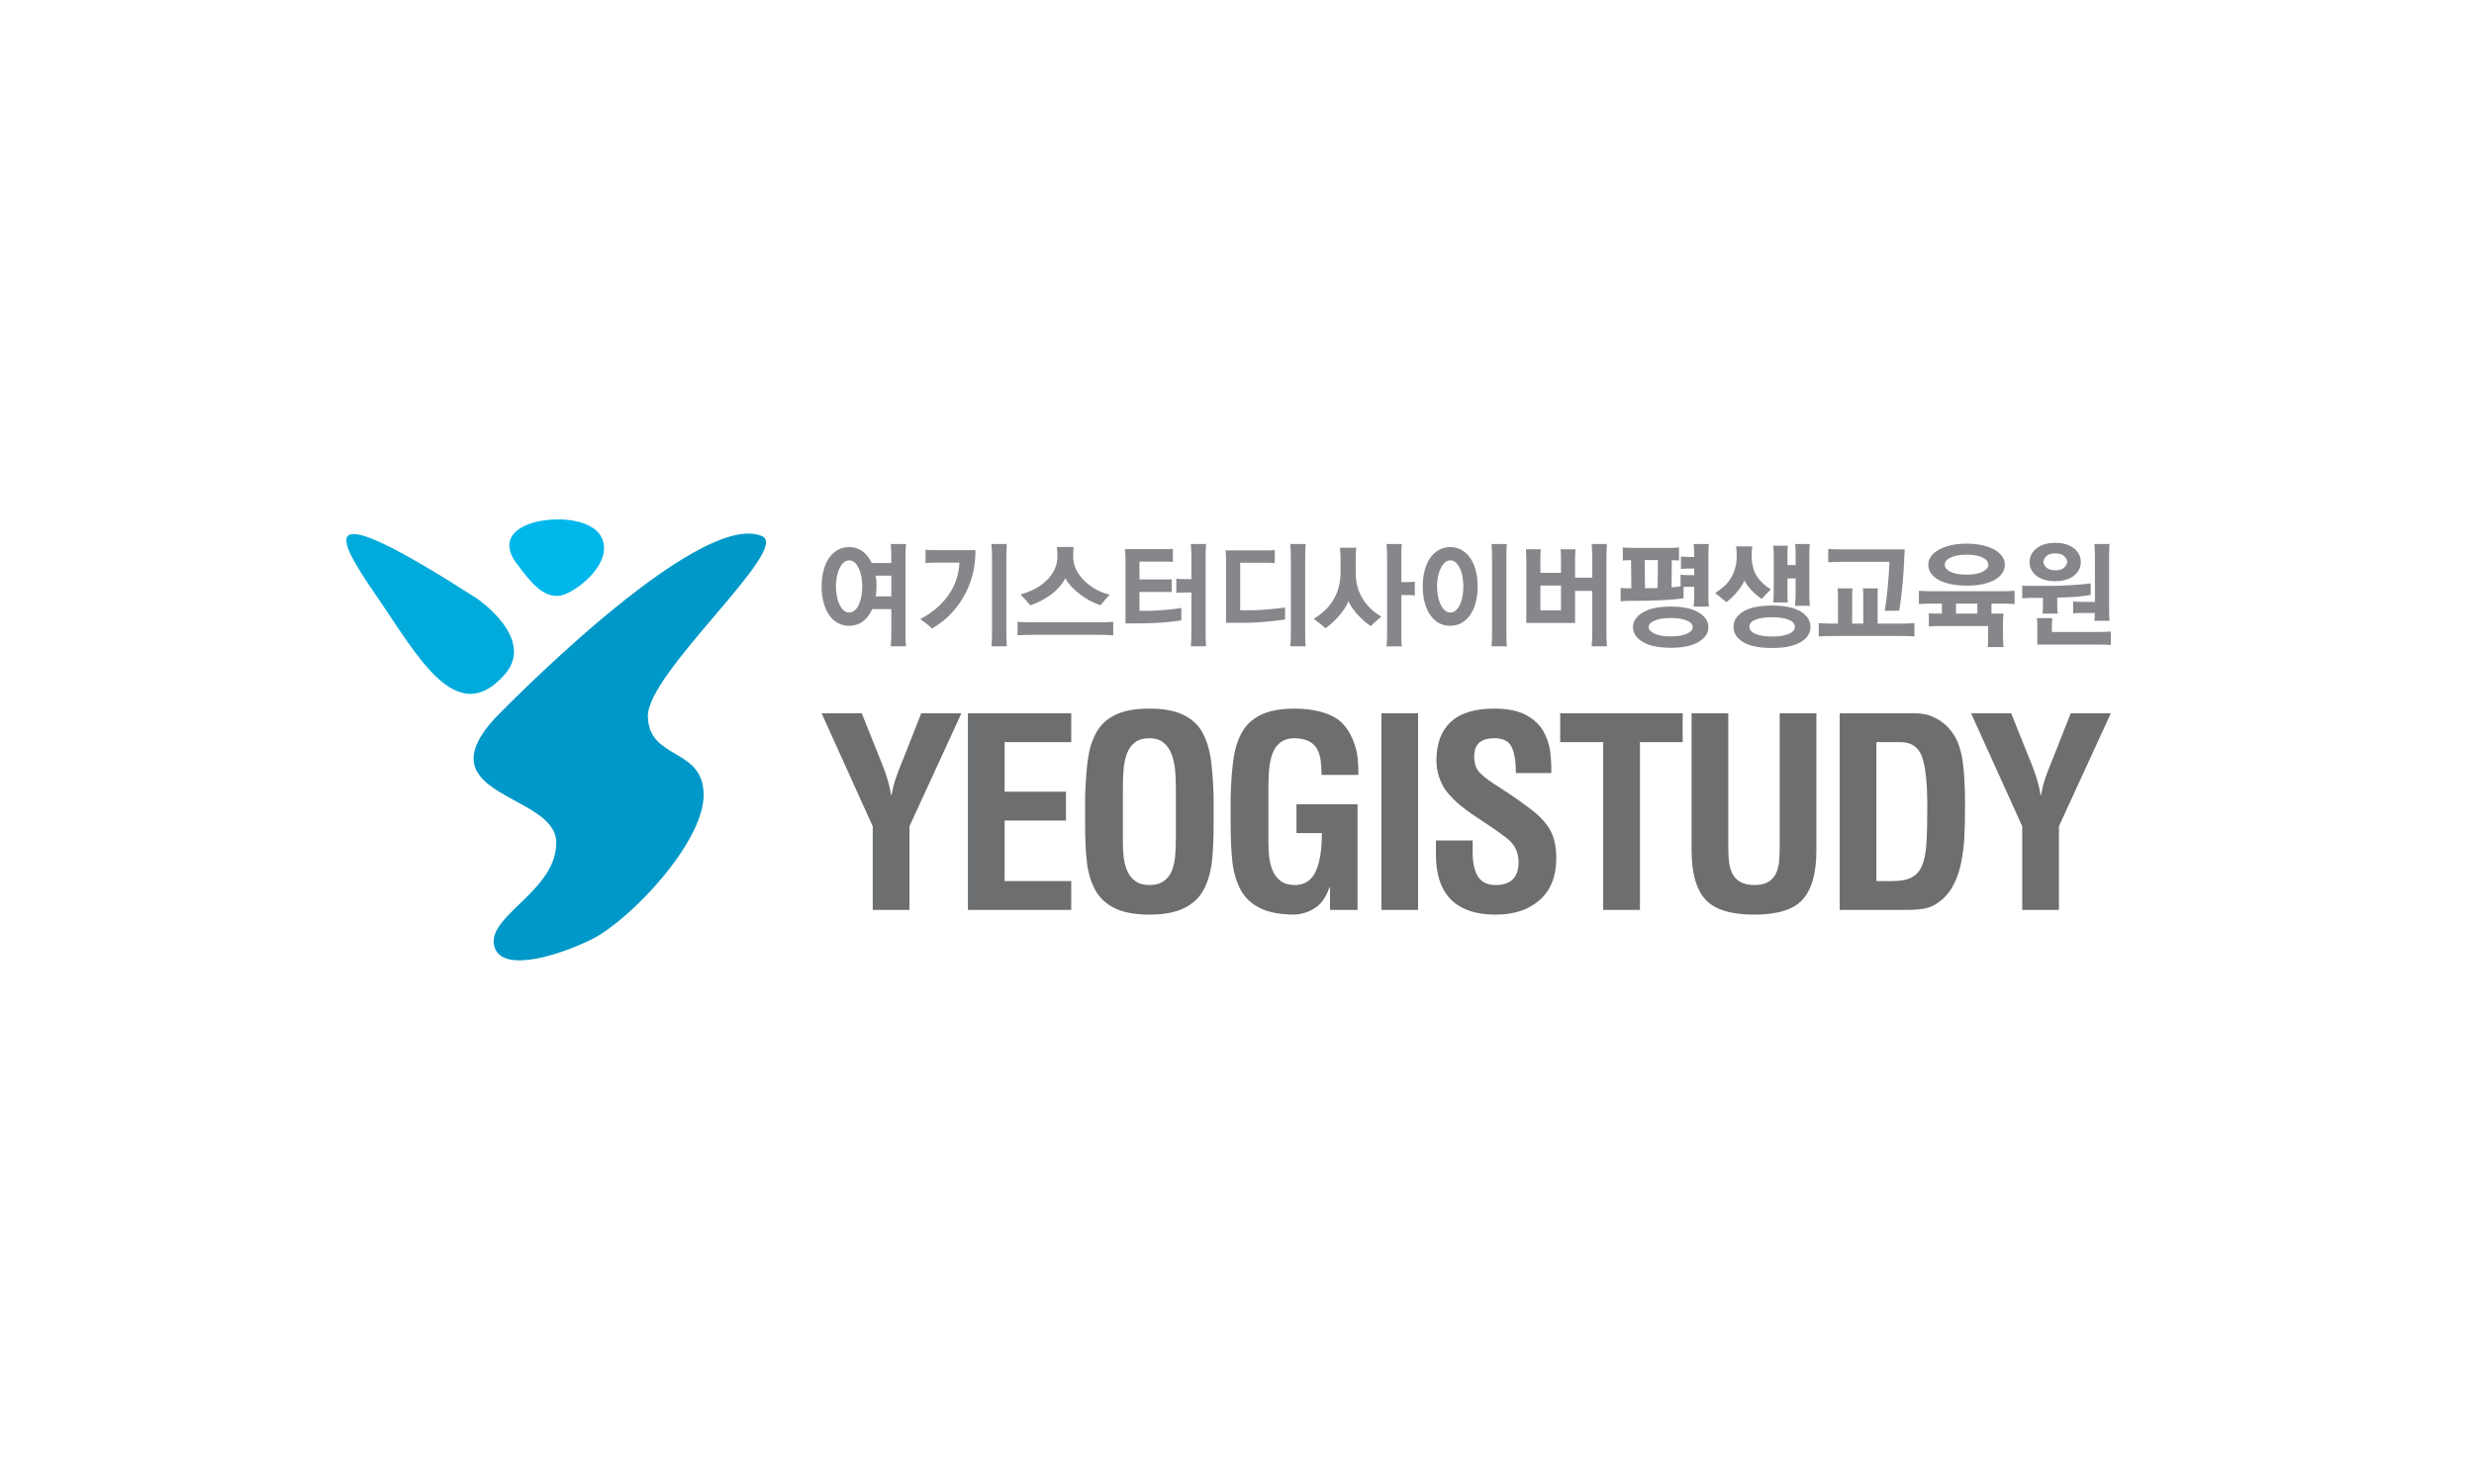 <?xml version="1.0" encoding="UTF-8"?>
<svg width="100px" height="60px" viewBox="0 0 100 60" version="1.1" xmlns="http://www.w3.org/2000/svg" xmlns:xlink="http://www.w3.org/1999/xlink">
    <!-- Generator: Sketch 55.2 (78181) - https://sketchapp.com -->
    <title>logo/yeogistudy</title>
    <desc>Created with Sketch.</desc>
    <g id="logo/yeogistudy" stroke="none" stroke-width="1" fill="none" fill-rule="evenodd">
        <g transform="translate(14, 21)">
            <path d="M5.96,8.086 C5.96,8.086 14.173,-0.45 16.804,0.676 C17.992,1.186 12.134,6.207 12.187,7.979 C12.241,9.748 14.441,9.213 14.441,11.145 C14.441,13.079 11.434,16.246 9.878,16.998 C8.321,17.749 6.12,18.339 5.96,17.159 C5.798,15.977 8.536,14.959 8.482,13.025 C8.428,11.092 3.169,11.2 5.96,8.086" id="Fill-1" fill="#0098C8"></path>
            <path d="M5.274,3.196 C5.274,3.196 7.664,4.809 6.413,6.255 C4.439,8.535 2.845,5.455 1.18,3.04 C-0.484,0.624 -1.329,-1.044 5.274,3.196" id="Fill-3" fill="#00AADA"></path>
            <path d="M8.544,3.093 C9.064,3.093 10.447,2.088 10.415,1.138 C10.375,-0.047 8.576,0 8.576,0 C7.138,0 6.072,0.661 6.85,1.738 C7.678,2.886 8.068,3.093 8.544,3.093" id="Fill-6" fill="#00B7EB"></path>
            <path d="M21.669,9.928 C21.845,10.366 21.963,10.772 22.019,11.147 L22.04,11.147 C22.082,10.9 22.135,10.682 22.199,10.495 C22.262,10.309 22.35,10.073 22.465,9.79 C22.492,9.726 22.513,9.678 22.527,9.642 L23.236,7.84 L24.86,7.84 L22.761,12.408 L22.761,15.789 L21.276,15.789 L21.276,12.408 L19.21,7.84 L20.832,7.84 L21.669,9.928 Z" id="Fill-8" fill="#6C6E70"></path>
            <polygon id="Fill-10" fill="#6C6E70" points="25.124 15.789 25.124 7.841 29.3 7.841 29.3 9.006 26.607 9.006 26.607 11.009 29.087 11.009 29.087 12.175 26.607 12.175 26.607 14.623 29.3 14.623 29.3 15.789"></polygon>
            <path d="M31.388,13.054 C31.388,13.274 31.397,13.475 31.419,13.658 C31.44,13.843 31.486,14.021 31.556,14.194 C31.628,14.367 31.736,14.508 31.881,14.618 C32.025,14.728 32.217,14.783 32.458,14.783 C32.705,14.783 32.906,14.726 33.057,14.612 C33.208,14.5 33.316,14.353 33.38,14.172 C33.443,13.992 33.484,13.807 33.501,13.616 C33.519,13.425 33.529,13.196 33.529,12.927 L33.529,10.892 C33.529,10.617 33.519,10.373 33.501,10.161 C33.484,9.949 33.442,9.742 33.374,9.541 C33.308,9.34 33.2,9.174 33.051,9.043 C32.903,8.913 32.705,8.847 32.458,8.847 C32.217,8.847 32.025,8.903 31.881,9.011 C31.736,9.121 31.628,9.269 31.556,9.456 C31.486,9.644 31.44,9.849 31.419,10.072 C31.397,10.293 31.388,10.554 31.388,10.85 L31.388,13.054 Z M29.861,11.178 C29.884,10.564 29.92,10.06 29.978,9.669 C30.034,9.276 30.145,8.927 30.311,8.619 C30.478,8.312 30.734,8.073 31.08,7.904 C31.427,7.734 31.885,7.65 32.458,7.65 C33.03,7.65 33.49,7.734 33.835,7.904 C34.182,8.073 34.438,8.312 34.605,8.619 C34.77,8.927 34.881,9.276 34.938,9.669 C34.995,10.06 35.034,10.564 35.055,11.178 L35.055,12.312 C35.055,12.941 35.03,13.463 34.981,13.876 C34.93,14.289 34.821,14.655 34.651,14.973 C34.483,15.29 34.221,15.538 33.867,15.715 C33.514,15.891 33.045,15.979 32.458,15.979 C31.871,15.979 31.401,15.891 31.048,15.715 C30.695,15.538 30.434,15.29 30.264,14.973 C30.095,14.655 29.985,14.289 29.935,13.876 C29.885,13.463 29.861,12.941 29.861,12.312 L29.861,11.178 Z" id="Fill-12" fill="#6C6E70"></path>
            <path d="M35.743,11.178 C35.763,10.564 35.803,10.06 35.86,9.669 C35.917,9.276 36.027,8.927 36.194,8.619 C36.36,8.312 36.616,8.073 36.961,7.904 C37.308,7.734 37.768,7.65 38.34,7.65 C39.032,7.657 39.581,7.782 39.983,8.026 C40.385,8.269 40.668,8.716 40.831,9.366 C40.872,9.535 40.897,9.795 40.905,10.14 L40.905,10.33 L39.421,10.33 C39.414,10.084 39.4,9.88 39.378,9.721 C39.357,9.563 39.312,9.418 39.24,9.287 C39.17,9.157 39.062,9.052 38.917,8.975 C38.773,8.897 38.581,8.854 38.34,8.847 C38.1,8.847 37.908,8.903 37.763,9.011 C37.618,9.121 37.51,9.269 37.439,9.457 C37.369,9.644 37.323,9.849 37.302,10.072 C37.28,10.294 37.269,10.554 37.269,10.85 L37.269,13.054 C37.269,13.274 37.28,13.475 37.302,13.658 C37.323,13.843 37.369,14.021 37.439,14.194 C37.51,14.367 37.618,14.508 37.763,14.618 C37.908,14.728 38.1,14.783 38.34,14.783 C38.729,14.783 39.008,14.602 39.176,14.242 C39.347,13.881 39.431,13.362 39.431,12.683 L38.404,12.683 L38.404,11.518 L40.872,11.518 L40.872,15.789 L39.76,15.789 L39.76,14.877 L39.739,14.877 C39.605,15.259 39.416,15.532 39.172,15.699 C38.927,15.865 38.65,15.958 38.34,15.979 C37.753,15.979 37.284,15.891 36.931,15.715 C36.577,15.538 36.315,15.29 36.146,14.973 C35.977,14.655 35.867,14.289 35.818,13.876 C35.768,13.463 35.743,12.941 35.743,12.312 L35.743,11.178 Z" id="Fill-14" fill="#6C6E70"></path>
            <polygon id="Fill-16" fill="#6C6E70" points="41.837 15.789 43.319 15.789 43.319 7.84 41.837 7.84"></polygon>
            <path d="M47.273,10.257 C47.273,9.798 47.216,9.448 47.104,9.207 C46.992,8.968 46.758,8.847 46.404,8.847 C46.142,8.847 45.942,8.906 45.8,9.022 C45.66,9.139 45.588,9.327 45.588,9.589 C45.588,9.857 45.654,10.064 45.784,10.209 C45.915,10.354 46.125,10.521 46.414,10.712 L46.436,10.722 C46.614,10.836 46.776,10.943 46.923,11.041 C47.072,11.14 47.225,11.244 47.381,11.354 C47.535,11.463 47.691,11.579 47.851,11.698 C48.011,11.817 48.139,11.928 48.239,12.026 C48.486,12.267 48.659,12.516 48.758,12.774 C48.856,13.032 48.906,13.337 48.906,13.691 C48.906,14.425 48.684,14.991 48.239,15.386 C47.793,15.782 47.2,15.98 46.458,15.98 C46.026,15.98 45.656,15.922 45.345,15.805 C45.033,15.688 44.782,15.524 44.592,15.312 C44.402,15.1 44.263,14.847 44.173,14.555 C44.086,14.261 44.041,13.93 44.041,13.563 L44.041,12.98 L45.525,12.98 L45.525,13.446 C45.525,13.885 45.597,14.217 45.742,14.443 C45.888,14.669 46.125,14.783 46.458,14.783 C47.072,14.783 47.381,14.471 47.381,13.849 C47.381,13.624 47.329,13.426 47.231,13.256 C47.132,13.086 46.983,12.935 46.787,12.8 C46.616,12.666 46.348,12.479 45.981,12.238 C45.598,11.992 45.294,11.776 45.064,11.592 C44.834,11.408 44.628,11.2 44.445,10.967 C44.189,10.592 44.062,10.186 44.062,9.747 C44.062,9.063 44.257,8.542 44.645,8.185 C45.033,7.828 45.616,7.65 46.395,7.65 C46.931,7.65 47.359,7.736 47.681,7.909 C48.002,8.082 48.236,8.3 48.382,8.561 C48.526,8.822 48.615,9.081 48.651,9.335 C48.687,9.589 48.706,9.868 48.706,10.172 L48.706,10.257 L47.273,10.257 Z" id="Fill-18" fill="#6C6E70"></path>
            <polygon id="Fill-19" fill="#6C6E70" points="49.064 7.84 54.014 7.84 54.014 9.006 52.287 9.006 52.287 15.789 50.802 15.789 50.802 9.006 49.064 9.006"></polygon>
            <path d="M57.936,7.84 L59.419,7.84 L59.419,13.383 C59.419,14.294 59.235,14.955 58.868,15.365 C58.5,15.775 57.847,15.98 56.907,15.98 C55.962,15.98 55.303,15.775 54.931,15.365 C54.56,14.955 54.374,14.294 54.374,13.383 L54.374,7.84 L55.858,7.84 L55.858,13.256 C55.858,13.489 55.869,13.691 55.89,13.86 C55.912,14.029 55.955,14.183 56.023,14.321 C56.089,14.459 56.196,14.57 56.34,14.655 C56.486,14.739 56.677,14.783 56.918,14.783 C57.152,14.783 57.336,14.739 57.475,14.655 C57.613,14.57 57.715,14.459 57.782,14.321 C57.848,14.183 57.892,14.029 57.91,13.86 C57.926,13.691 57.936,13.489 57.936,13.256 L57.936,7.84 Z" id="Fill-20" fill="#6C6E70"></path>
            <path d="M62.493,14.623 C62.824,14.623 63.085,14.574 63.272,14.474 C63.458,14.375 63.599,14.217 63.691,13.998 C63.781,13.778 63.84,13.491 63.865,13.134 C63.89,12.777 63.902,12.274 63.902,11.624 C63.902,10.648 63.829,9.969 63.684,9.584 C63.539,9.199 63.252,9.006 62.821,9.006 L61.846,9.006 L61.846,14.623 L62.493,14.623 Z M60.362,15.789 L60.362,7.84 L63.458,7.84 C63.564,7.84 63.679,7.853 63.806,7.878 C63.934,7.902 64.061,7.946 64.189,8.01 C64.52,8.165 64.788,8.409 64.994,8.741 C65.156,9.002 65.269,9.35 65.333,9.785 C65.396,10.22 65.428,10.787 65.428,11.486 C65.428,12.016 65.42,12.461 65.403,12.821 C65.384,13.183 65.338,13.543 65.265,13.908 C65.189,14.271 65.068,14.598 64.899,14.888 C64.729,15.177 64.499,15.407 64.211,15.577 C64.061,15.662 63.899,15.718 63.722,15.746 C63.546,15.775 63.341,15.789 63.107,15.789 L60.362,15.789 Z" id="Fill-21" fill="#6C6E70"></path>
            <path d="M68.131,9.928 C68.307,10.366 68.423,10.772 68.481,11.147 L68.501,11.147 C68.544,10.9 68.597,10.682 68.66,10.495 C68.724,10.309 68.812,10.073 68.925,9.79 C68.953,9.726 68.974,9.678 68.989,9.642 L69.699,7.84 L71.32,7.84 L69.223,12.408 L69.223,15.789 L67.739,15.789 L67.739,12.408 L65.672,7.84 L67.293,7.84 L68.131,9.928 Z" id="Fill-22" fill="#6C6E70"></path>
            <path d="M22.027,2.276 L21.389,2.276 C21.404,2.343 21.415,2.414 21.422,2.486 C21.428,2.558 21.431,2.633 21.431,2.711 C21.431,2.781 21.428,2.85 21.422,2.917 C21.415,2.983 21.408,3.048 21.398,3.113 L22.027,3.113 L22.027,2.276 Z M19.788,2.706 C19.788,2.841 19.801,2.973 19.825,3.101 C19.85,3.229 19.885,3.342 19.932,3.441 C19.978,3.54 20.034,3.619 20.101,3.677 C20.167,3.736 20.242,3.765 20.325,3.765 C20.408,3.765 20.483,3.736 20.549,3.677 C20.616,3.619 20.67,3.542 20.714,3.446 C20.76,3.347 20.795,3.234 20.818,3.106 C20.84,2.977 20.852,2.845 20.852,2.706 C20.852,2.573 20.84,2.444 20.818,2.319 C20.795,2.194 20.76,2.083 20.714,1.984 C20.67,1.885 20.616,1.806 20.549,1.746 C20.483,1.686 20.408,1.655 20.325,1.655 C20.242,1.655 20.167,1.686 20.101,1.746 C20.034,1.806 19.978,1.885 19.932,1.984 C19.885,2.083 19.85,2.195 19.825,2.321 C19.801,2.449 19.788,2.576 19.788,2.706 L19.788,2.706 Z M22.027,3.626 L21.255,3.626 C21.163,3.839 21.037,4.005 20.878,4.124 C20.719,4.243 20.533,4.302 20.32,4.302 C20.151,4.302 19.998,4.264 19.862,4.189 C19.726,4.113 19.61,4.004 19.511,3.862 C19.415,3.724 19.341,3.556 19.289,3.36 C19.236,3.165 19.21,2.948 19.21,2.711 C19.21,2.473 19.236,2.257 19.289,2.06 C19.341,1.864 19.415,1.697 19.511,1.558 C19.61,1.42 19.726,1.312 19.862,1.235 C19.998,1.157 20.151,1.119 20.32,1.119 C20.527,1.119 20.708,1.176 20.864,1.29 C21.019,1.404 21.144,1.562 21.236,1.762 L22.027,1.762 L22.027,1.614 C22.027,1.512 22.026,1.41 22.023,1.306 C22.02,1.203 22.013,1.099 22.004,0.994 L22.62,0.994 C22.611,1.099 22.605,1.203 22.603,1.306 C22.602,1.41 22.601,1.512 22.601,1.614 L22.601,4.51 C22.601,4.615 22.602,4.719 22.603,4.822 C22.605,4.925 22.611,5.028 22.62,5.13 L22.004,5.13 C22.013,5.028 22.02,4.925 22.023,4.822 C22.026,4.719 22.027,4.615 22.027,4.51 L22.027,3.626 Z" id="Fill-23" fill="#85878A"></path>
            <path d="M26.677,4.51 C26.677,4.614 26.677,4.719 26.679,4.822 C26.681,4.925 26.686,5.028 26.695,5.13 L26.075,5.13 C26.085,5.028 26.091,4.925 26.094,4.822 C26.097,4.719 26.098,4.614 26.098,4.51 L26.098,1.614 C26.098,1.512 26.097,1.41 26.094,1.306 C26.091,1.203 26.085,1.099 26.075,0.994 L26.695,0.994 C26.686,1.099 26.681,1.203 26.679,1.306 C26.677,1.41 26.677,1.512 26.677,1.614 L26.677,4.51 Z M23.827,1.748 C23.75,1.748 23.68,1.749 23.616,1.75 C23.553,1.752 23.485,1.757 23.411,1.767 L23.411,1.225 C23.485,1.235 23.553,1.24 23.616,1.242 C23.68,1.243 23.75,1.243 23.827,1.243 L25.428,1.243 C25.431,1.54 25.401,1.831 25.34,2.116 C25.278,2.401 25.183,2.675 25.052,2.937 C24.908,3.23 24.721,3.503 24.491,3.756 C24.261,4.009 23.989,4.228 23.674,4.413 C23.65,4.388 23.617,4.359 23.577,4.325 C23.537,4.291 23.496,4.256 23.452,4.218 C23.406,4.185 23.361,4.151 23.316,4.117 C23.272,4.083 23.232,4.054 23.198,4.029 C23.466,3.89 23.703,3.728 23.908,3.543 C24.113,3.358 24.284,3.156 24.419,2.937 C24.53,2.758 24.616,2.569 24.676,2.368 C24.736,2.168 24.771,1.961 24.78,1.748 L23.827,1.748 Z" id="Fill-24" fill="#85878A"></path>
            <path d="M29.379,1.498 C29.379,1.687 29.42,1.864 29.501,2.031 C29.583,2.197 29.693,2.348 29.832,2.484 C29.971,2.619 30.128,2.735 30.306,2.833 C30.484,2.931 30.668,3.001 30.859,3.043 C30.788,3.115 30.719,3.189 30.654,3.268 C30.587,3.347 30.53,3.414 30.484,3.469 C30.355,3.429 30.222,3.374 30.087,3.305 C29.951,3.235 29.82,3.153 29.693,3.057 C29.567,2.965 29.448,2.861 29.337,2.748 C29.226,2.633 29.133,2.512 29.059,2.382 C28.917,2.647 28.717,2.872 28.456,3.057 C28.196,3.242 27.924,3.381 27.644,3.474 C27.598,3.418 27.541,3.352 27.473,3.275 C27.405,3.198 27.331,3.118 27.251,3.034 C27.454,2.979 27.646,2.904 27.826,2.81 C28.007,2.716 28.165,2.602 28.301,2.47 C28.436,2.34 28.544,2.194 28.623,2.031 C28.7,1.867 28.74,1.689 28.74,1.498 C28.74,1.44 28.739,1.377 28.735,1.309 C28.732,1.241 28.728,1.176 28.721,1.114 L29.397,1.114 C29.387,1.173 29.383,1.238 29.381,1.309 C29.379,1.38 29.379,1.443 29.379,1.498 M30.29,4.667 L27.838,4.667 C27.718,4.667 27.6,4.668 27.484,4.67 C27.368,4.672 27.251,4.677 27.13,4.686 L27.13,4.14 C27.251,4.149 27.368,4.155 27.484,4.156 C27.6,4.158 27.718,4.158 27.838,4.158 L30.29,4.158 C30.411,4.158 30.528,4.158 30.644,4.156 C30.76,4.155 30.877,4.149 30.998,4.14 L30.998,4.686 C30.877,4.677 30.76,4.672 30.644,4.67 C30.528,4.668 30.411,4.667 30.29,4.667" id="Fill-25" fill="#85878A"></path>
            <path d="M34.158,2.956 L33.889,2.956 C33.833,2.956 33.776,2.957 33.716,2.958 C33.656,2.96 33.6,2.965 33.547,2.974 L33.547,2.396 C33.603,2.405 33.661,2.41 33.723,2.412 C33.784,2.414 33.843,2.414 33.898,2.414 L34.158,2.414 L34.158,1.614 C34.158,1.512 34.156,1.41 34.153,1.306 C34.15,1.203 34.144,1.099 34.135,0.994 L34.75,0.994 C34.741,1.099 34.735,1.203 34.733,1.306 C34.732,1.41 34.731,1.512 34.731,1.614 L34.731,4.51 C34.731,4.615 34.732,4.719 34.733,4.822 C34.735,4.925 34.741,5.028 34.75,5.13 L34.135,5.13 C34.144,5.028 34.15,4.925 34.153,4.822 C34.156,4.719 34.158,4.615 34.158,4.51 L34.158,2.956 Z M32.969,1.706 L32.057,1.706 L32.057,2.428 L33.362,2.428 L33.362,2.933 L32.057,2.933 L32.057,3.696 L32.256,3.696 L32.432,3.696 C32.488,3.692 32.548,3.69 32.615,3.689 C32.681,3.687 32.761,3.683 32.853,3.677 C32.93,3.674 33.011,3.669 33.093,3.661 C33.177,3.653 33.259,3.645 33.339,3.636 C33.416,3.626 33.489,3.617 33.561,3.608 C33.632,3.599 33.695,3.589 33.75,3.58 L33.75,4.084 C33.689,4.093 33.624,4.102 33.559,4.11 C33.492,4.118 33.42,4.126 33.343,4.135 C33.269,4.145 33.191,4.153 33.11,4.161 C33.028,4.169 32.944,4.174 32.858,4.177 C32.778,4.183 32.695,4.188 32.612,4.191 C32.53,4.194 32.435,4.197 32.33,4.2 C32.226,4.203 32.105,4.205 31.969,4.205 L31.493,4.205 L31.493,1.679 C31.493,1.602 31.491,1.523 31.489,1.442 C31.485,1.363 31.479,1.282 31.469,1.202 L32.969,1.202 L33.186,1.202 C33.257,1.202 33.331,1.198 33.408,1.188 L33.408,1.721 C33.368,1.717 33.33,1.715 33.294,1.713 C33.259,1.712 33.223,1.709 33.186,1.706 L33.078,1.706 L32.969,1.706 Z" id="Fill-26" fill="#85878A"></path>
            <path d="M38.756,4.51 C38.756,4.614 38.757,4.719 38.758,4.822 C38.76,4.925 38.765,5.028 38.775,5.13 L38.155,5.13 C38.163,5.028 38.17,4.925 38.173,4.822 C38.176,4.719 38.178,4.614 38.178,4.51 L38.178,1.614 C38.178,1.512 38.176,1.41 38.173,1.306 C38.17,1.203 38.163,1.099 38.155,0.994 L38.775,0.994 C38.765,1.099 38.76,1.203 38.758,1.306 C38.757,1.41 38.756,1.512 38.756,1.614 L38.756,4.51 Z M35.559,1.729 C35.559,1.653 35.557,1.574 35.554,1.493 C35.551,1.414 35.546,1.333 35.536,1.253 L37.086,1.253 L37.304,1.253 C37.374,1.253 37.448,1.249 37.525,1.239 L37.525,1.767 C37.486,1.763 37.448,1.761 37.412,1.76 C37.377,1.758 37.341,1.756 37.304,1.753 L37.195,1.753 L37.086,1.753 L36.128,1.753 L36.128,3.672 L36.595,3.672 C36.71,3.672 36.843,3.667 36.996,3.657 C37.149,3.645 37.294,3.634 37.433,3.622 C37.571,3.606 37.69,3.593 37.787,3.582 C37.884,3.572 37.936,3.565 37.942,3.562 L37.942,4.047 C37.936,4.047 37.881,4.055 37.777,4.07 C37.674,4.086 37.544,4.101 37.387,4.117 C37.226,4.132 37.05,4.147 36.857,4.161 C36.664,4.175 36.475,4.181 36.29,4.181 L35.559,4.181 L35.559,1.729 Z" id="Fill-27" fill="#85878A"></path>
            <path d="M42.642,2.535 L42.837,2.535 C42.892,2.535 42.95,2.534 43.012,2.532 C43.074,2.53 43.133,2.525 43.188,2.516 L43.188,3.076 C43.133,3.067 43.073,3.061 43.01,3.06 C42.947,3.058 42.889,3.058 42.837,3.058 L42.642,3.058 L42.642,4.514 C42.642,4.62 42.643,4.723 42.645,4.827 C42.646,4.93 42.651,5.033 42.66,5.134 L42.045,5.134 C42.055,5.033 42.061,4.93 42.064,4.827 C42.067,4.723 42.068,4.62 42.068,4.514 L42.068,1.614 C42.068,1.512 42.067,1.41 42.064,1.306 C42.061,1.203 42.055,1.099 42.045,0.994 L42.66,0.994 C42.651,1.099 42.646,1.203 42.645,1.306 C42.643,1.41 42.642,1.512 42.642,1.614 L42.642,2.535 Z M40.186,1.618 C40.186,1.535 40.184,1.456 40.181,1.383 C40.178,1.308 40.172,1.23 40.163,1.147 L40.82,1.147 C40.81,1.23 40.804,1.308 40.801,1.383 C40.798,1.456 40.797,1.535 40.797,1.618 L40.797,2.128 C40.797,2.353 40.822,2.557 40.875,2.74 C40.927,2.924 41.002,3.088 41.097,3.233 C41.189,3.381 41.299,3.513 41.426,3.629 C41.552,3.744 41.687,3.845 41.833,3.932 C41.789,3.969 41.748,4.004 41.708,4.038 C41.668,4.072 41.629,4.106 41.592,4.14 C41.555,4.171 41.52,4.202 41.488,4.232 C41.456,4.263 41.429,4.291 41.407,4.315 C41.339,4.273 41.263,4.215 41.178,4.142 C41.093,4.07 41.008,3.989 40.921,3.899 C40.835,3.81 40.755,3.714 40.68,3.612 C40.607,3.511 40.546,3.409 40.5,3.307 C40.467,3.409 40.412,3.514 40.338,3.622 C40.264,3.73 40.182,3.834 40.093,3.936 C40.004,4.035 39.913,4.125 39.82,4.207 C39.728,4.289 39.646,4.353 39.575,4.399 C39.516,4.347 39.443,4.285 39.355,4.214 C39.267,4.143 39.182,4.078 39.099,4.02 C39.281,3.912 39.443,3.788 39.587,3.647 C39.73,3.507 39.848,3.349 39.94,3.173 C40.021,3.025 40.082,2.864 40.123,2.69 C40.165,2.516 40.186,2.328 40.186,2.128 L40.186,1.618 Z" id="Fill-28" fill="#85878A"></path>
            <path d="M46.889,4.51 C46.889,4.614 46.89,4.719 46.892,4.822 C46.893,4.925 46.899,5.028 46.907,5.13 L46.288,5.13 C46.297,5.028 46.303,4.925 46.306,4.822 C46.309,4.719 46.311,4.614 46.311,4.51 L46.311,1.614 C46.311,1.512 46.309,1.41 46.306,1.306 C46.303,1.203 46.297,1.099 46.288,0.994 L46.907,0.994 C46.899,1.099 46.893,1.203 46.892,1.306 C46.89,1.41 46.889,1.512 46.889,1.614 L46.889,4.51 Z M44.086,2.706 C44.086,2.841 44.098,2.973 44.123,3.101 C44.147,3.229 44.183,3.343 44.229,3.441 C44.276,3.54 44.332,3.619 44.398,3.677 C44.464,3.736 44.539,3.766 44.622,3.766 C44.706,3.766 44.78,3.736 44.847,3.677 C44.912,3.619 44.968,3.542 45.011,3.446 C45.058,3.347 45.092,3.234 45.115,3.106 C45.138,2.978 45.15,2.845 45.15,2.706 C45.15,2.573 45.138,2.445 45.115,2.319 C45.092,2.194 45.058,2.083 45.011,1.984 C44.968,1.885 44.912,1.806 44.847,1.746 C44.78,1.686 44.706,1.655 44.622,1.655 C44.539,1.655 44.464,1.686 44.398,1.746 C44.332,1.806 44.276,1.885 44.229,1.984 C44.183,2.083 44.147,2.195 44.123,2.321 C44.098,2.448 44.086,2.576 44.086,2.706 L44.086,2.706 Z M43.508,2.711 C43.508,2.473 43.533,2.256 43.586,2.06 C43.638,1.864 43.713,1.697 43.808,1.558 C43.907,1.419 44.024,1.311 44.159,1.235 C44.295,1.158 44.449,1.119 44.618,1.119 C44.787,1.119 44.941,1.158 45.078,1.237 C45.215,1.315 45.332,1.425 45.427,1.563 C45.523,1.702 45.598,1.869 45.65,2.065 C45.702,2.261 45.728,2.476 45.728,2.711 C45.728,2.948 45.702,3.164 45.65,3.358 C45.598,3.552 45.523,3.721 45.427,3.862 C45.332,4.001 45.215,4.109 45.078,4.186 C44.941,4.263 44.787,4.301 44.618,4.301 C44.449,4.301 44.295,4.264 44.159,4.189 C44.024,4.113 43.907,4.004 43.808,3.862 C43.713,3.724 43.638,3.556 43.586,3.361 C43.533,3.165 43.508,2.948 43.508,2.711 L43.508,2.711 Z" id="Fill-29" fill="#85878A"></path>
            <path d="M48.263,3.677 L49.096,3.677 L49.096,2.674 L48.263,2.674 L48.263,3.677 Z M49.665,2.354 L50.359,2.354 L50.359,1.614 C50.359,1.512 50.357,1.41 50.354,1.306 C50.351,1.203 50.345,1.099 50.336,0.994 L50.951,0.994 C50.942,1.099 50.937,1.203 50.935,1.306 C50.933,1.41 50.932,1.512 50.932,1.614 L50.932,4.51 C50.932,4.614 50.933,4.719 50.935,4.822 C50.937,4.925 50.942,5.028 50.951,5.13 L50.336,5.13 C50.345,5.028 50.351,4.925 50.354,4.822 C50.357,4.719 50.359,4.614 50.359,4.51 L50.359,2.891 L49.665,2.891 L49.665,4.186 L47.694,4.186 L47.694,1.679 C47.694,1.596 47.693,1.517 47.691,1.443 C47.69,1.369 47.685,1.29 47.676,1.207 L48.282,1.207 C48.272,1.29 48.268,1.369 48.266,1.443 C48.264,1.517 48.263,1.596 48.263,1.679 L48.263,2.16 L49.096,2.16 L49.096,1.679 C49.096,1.596 49.095,1.517 49.094,1.443 C49.092,1.369 49.087,1.29 49.077,1.207 L49.683,1.207 C49.674,1.29 49.669,1.369 49.667,1.443 C49.665,1.517 49.665,1.596 49.665,1.679 L49.665,2.354 Z" id="Fill-30" fill="#85878A"></path>
            <path d="M52.64,4.353 C52.64,4.458 52.719,4.547 52.878,4.621 C53.037,4.695 53.255,4.732 53.533,4.732 C53.804,4.732 54.02,4.696 54.18,4.624 C54.34,4.551 54.421,4.463 54.421,4.357 C54.421,4.246 54.34,4.157 54.18,4.089 C54.02,4.021 53.804,3.987 53.533,3.987 C53.255,3.987 53.037,4.022 52.878,4.091 C52.719,4.161 52.64,4.248 52.64,4.353 L52.64,4.353 Z M52.492,2.78 L52.649,2.78 L52.72,2.78 L52.802,2.78 C52.832,2.78 52.864,2.779 52.897,2.778 C52.928,2.776 52.963,2.775 53.001,2.775 L53.014,1.646 L52.478,1.646 L52.492,2.78 Z M52.006,4.357 C52.006,4.123 52.135,3.925 52.395,3.766 C52.654,3.604 53.033,3.525 53.533,3.525 C54.029,3.525 54.407,3.604 54.666,3.766 C54.925,3.925 55.054,4.123 55.054,4.357 C55.054,4.595 54.924,4.793 54.662,4.951 C54.399,5.111 54.023,5.19 53.533,5.19 C53.036,5.19 52.658,5.111 52.397,4.951 C52.136,4.793 52.006,4.595 52.006,4.357 L52.006,4.357 Z M54.481,1.988 L54.287,1.988 C54.231,1.988 54.174,1.989 54.113,1.991 C54.053,1.993 53.997,1.998 53.945,2.007 L53.945,1.498 C54,1.507 54.058,1.513 54.12,1.514 C54.182,1.516 54.241,1.517 54.296,1.517 L54.481,1.517 L54.481,1.461 C54.481,1.384 54.48,1.307 54.476,1.23 C54.473,1.153 54.467,1.074 54.457,0.994 L55.073,0.994 C55.064,1.074 55.059,1.153 55.057,1.23 C55.055,1.307 55.054,1.384 55.054,1.461 L55.054,3.057 C55.054,3.138 55.055,3.216 55.057,3.293 C55.059,3.37 55.064,3.447 55.073,3.525 L54.457,3.525 C54.467,3.447 54.473,3.37 54.476,3.293 C54.48,3.216 54.481,3.138 54.481,3.057 L54.481,2.724 L54.273,2.724 C54.236,2.724 54.199,2.725 54.161,2.726 C54.125,2.728 54.088,2.729 54.051,2.729 L54.051,3.192 C53.785,3.228 53.474,3.255 53.116,3.27 C52.759,3.286 52.373,3.293 51.96,3.293 C51.877,3.293 51.8,3.294 51.731,3.295 C51.661,3.297 51.587,3.303 51.506,3.312 L51.506,2.771 C51.584,2.78 51.656,2.785 51.724,2.785 L51.941,2.785 L51.927,1.651 L51.763,1.651 C51.713,1.651 51.656,1.655 51.594,1.665 L51.594,1.133 C51.659,1.142 51.719,1.148 51.775,1.149 C51.83,1.151 51.892,1.151 51.96,1.151 L53.5,1.151 C53.565,1.151 53.625,1.151 53.681,1.149 C53.736,1.148 53.798,1.142 53.866,1.133 L53.866,1.665 C53.81,1.659 53.76,1.655 53.715,1.653 C53.67,1.652 53.623,1.651 53.574,1.651 L53.565,2.743 C53.596,2.743 53.627,2.741 53.66,2.738 C53.692,2.735 53.724,2.732 53.755,2.729 C53.785,2.726 53.815,2.723 53.845,2.719 C53.874,2.717 53.903,2.713 53.93,2.711 L53.93,2.234 C53.986,2.243 54.044,2.249 54.106,2.25 C54.168,2.252 54.227,2.253 54.282,2.253 L54.481,2.253 L54.481,1.988 Z" id="Fill-31" fill="#85878A"></path>
            <path d="M58.251,1.845 L58.58,1.845 L58.58,1.54 C58.58,1.447 58.579,1.357 58.578,1.267 C58.576,1.177 58.571,1.087 58.561,0.994 L59.153,0.994 C59.144,1.087 59.139,1.177 59.137,1.267 C59.136,1.357 59.135,1.447 59.135,1.54 L59.135,2.946 C59.135,3.039 59.136,3.131 59.137,3.221 C59.139,3.313 59.144,3.403 59.153,3.492 L58.557,3.492 C58.566,3.403 58.572,3.313 58.575,3.221 C58.578,3.131 58.58,3.039 58.58,2.946 L58.58,2.386 L58.251,2.386 L58.251,2.817 L58.251,3.09 C58.251,3.18 58.256,3.269 58.265,3.358 L57.678,3.358 C57.684,3.269 57.689,3.18 57.692,3.09 C57.695,3 57.696,2.909 57.696,2.817 L57.696,1.609 C57.696,1.517 57.695,1.426 57.692,1.336 C57.689,1.247 57.684,1.156 57.678,1.063 L58.265,1.063 C58.256,1.156 58.251,1.247 58.251,1.336 L58.251,1.609 L58.251,1.845 Z M56.711,4.339 C56.711,4.463 56.793,4.559 56.956,4.63 C57.119,4.701 57.345,4.736 57.631,4.736 C57.908,4.736 58.131,4.702 58.298,4.633 C58.464,4.563 58.548,4.466 58.548,4.343 C58.548,4.22 58.464,4.124 58.298,4.056 C58.131,3.989 57.908,3.955 57.631,3.955 C57.345,3.955 57.119,3.988 56.956,4.054 C56.793,4.121 56.711,4.216 56.711,4.339 L56.711,4.339 Z M56.068,4.348 C56.068,4.095 56.199,3.888 56.461,3.726 C56.723,3.564 57.111,3.483 57.627,3.483 C58.136,3.483 58.522,3.564 58.786,3.726 C59.049,3.888 59.181,4.095 59.181,4.348 C59.181,4.598 59.049,4.802 58.786,4.961 C58.522,5.119 58.136,5.199 57.627,5.199 C57.111,5.199 56.723,5.119 56.461,4.961 C56.199,4.802 56.068,4.598 56.068,4.348 L56.068,4.348 Z M56.804,1.475 C56.804,1.808 56.872,2.081 57.009,2.292 C57.146,2.503 57.337,2.683 57.581,2.831 C57.547,2.862 57.514,2.892 57.483,2.923 C57.452,2.954 57.423,2.985 57.396,3.015 C57.364,3.049 57.334,3.083 57.303,3.115 C57.272,3.148 57.241,3.181 57.211,3.215 C57.093,3.141 56.966,3.035 56.829,2.898 C56.692,2.761 56.586,2.618 56.512,2.47 C56.472,2.563 56.421,2.653 56.362,2.74 C56.301,2.828 56.237,2.909 56.17,2.983 C56.105,3.061 56.038,3.13 55.968,3.192 C55.899,3.253 55.835,3.304 55.776,3.344 C55.708,3.289 55.638,3.23 55.564,3.168 C55.489,3.107 55.411,3.043 55.327,2.979 C55.439,2.911 55.556,2.823 55.679,2.715 C55.802,2.607 55.91,2.47 56.003,2.304 C56.059,2.198 56.105,2.078 56.142,1.94 C56.179,1.803 56.198,1.648 56.198,1.475 C56.198,1.411 56.195,1.346 56.193,1.283 C56.189,1.22 56.183,1.156 56.174,1.091 L56.826,1.091 C56.818,1.156 56.811,1.22 56.808,1.283 C56.805,1.346 56.804,1.411 56.804,1.475 L56.804,1.475 Z" id="Fill-32" fill="#85878A"></path>
            <path d="M60.426,1.716 C60.327,1.716 60.238,1.716 60.16,1.718 C60.081,1.72 59.994,1.725 59.898,1.734 L59.898,1.193 C59.994,1.202 60.081,1.207 60.16,1.209 C60.238,1.211 60.327,1.212 60.426,1.212 L62.989,1.212 C62.98,1.409 62.97,1.614 62.958,1.827 C62.948,2.04 62.933,2.253 62.914,2.465 C62.896,2.681 62.875,2.893 62.85,3.101 C62.826,3.309 62.797,3.506 62.767,3.691 L62.184,3.696 C62.208,3.538 62.232,3.374 62.253,3.201 C62.275,3.028 62.293,2.857 62.308,2.687 C62.324,2.515 62.337,2.346 62.348,2.181 C62.359,2.016 62.367,1.861 62.373,1.716 L60.426,1.716 Z M61.314,4.214 L61.314,3.196 L61.314,3.099 L61.314,2.993 C61.311,2.959 61.308,2.925 61.307,2.891 C61.306,2.857 61.303,2.823 61.3,2.789 L61.906,2.789 C61.897,2.851 61.893,2.92 61.893,2.995 L61.893,3.196 L61.893,4.214 L62.674,4.214 C62.794,4.214 62.912,4.213 63.028,4.212 C63.143,4.21 63.262,4.204 63.382,4.195 L63.382,4.732 C63.262,4.723 63.143,4.717 63.028,4.716 C62.912,4.714 62.794,4.713 62.674,4.713 L60.222,4.713 C60.102,4.713 59.984,4.714 59.868,4.716 C59.753,4.717 59.635,4.723 59.515,4.732 L59.515,4.195 C59.635,4.204 59.753,4.21 59.868,4.212 C59.984,4.213 60.102,4.214 60.222,4.214 L60.292,4.214 L60.292,3.196 L60.292,3.099 L60.292,2.993 C60.289,2.959 60.286,2.925 60.284,2.891 C60.283,2.857 60.281,2.823 60.278,2.789 L60.879,2.789 C60.87,2.851 60.865,2.92 60.865,2.995 L60.865,3.196 L60.865,4.214 L61.314,4.214 Z" id="Fill-33" fill="#85878A"></path>
            <path d="M65.061,3.807 L65.926,3.807 L65.926,3.404 L65.061,3.404 L65.061,3.807 Z M64.608,1.832 C64.608,1.948 64.686,2.045 64.842,2.121 C64.997,2.196 65.214,2.234 65.492,2.234 C65.76,2.234 65.973,2.195 66.133,2.118 C66.291,2.041 66.37,1.945 66.37,1.832 C66.37,1.708 66.288,1.61 66.123,1.535 C65.958,1.461 65.746,1.425 65.487,1.425 C65.231,1.425 65.02,1.462 64.856,1.538 C64.691,1.614 64.608,1.711 64.608,1.832 L64.608,1.832 Z M65.492,2.678 C65.254,2.678 65.04,2.658 64.849,2.618 C64.657,2.577 64.495,2.521 64.363,2.447 C64.227,2.373 64.123,2.283 64.051,2.178 C63.978,2.074 63.942,1.956 63.942,1.827 C63.942,1.709 63.978,1.6 64.051,1.496 C64.123,1.393 64.227,1.304 64.363,1.23 C64.495,1.153 64.657,1.092 64.849,1.047 C65.04,1.002 65.254,0.98 65.492,0.98 C65.729,0.98 65.943,1.002 66.135,1.047 C66.326,1.092 66.488,1.151 66.621,1.225 C66.753,1.302 66.856,1.393 66.928,1.496 C67,1.6 67.037,1.711 67.037,1.832 C67.037,2.084 66.898,2.289 66.623,2.445 C66.347,2.6 65.969,2.678 65.492,2.678 L65.492,2.678 Z M64.492,3.405 L64.27,3.405 C64.15,3.405 64.032,3.405 63.916,3.406 C63.8,3.408 63.683,3.414 63.563,3.423 L63.563,2.886 C63.683,2.896 63.8,2.901 63.916,2.903 C64.032,2.904 64.15,2.905 64.27,2.905 L66.722,2.905 C66.842,2.905 66.96,2.904 67.076,2.903 C67.191,2.901 67.31,2.896 67.43,2.886 L67.43,3.423 C67.31,3.414 67.191,3.408 67.076,3.406 C66.96,3.405 66.842,3.405 66.722,3.405 L66.496,3.405 L66.496,3.807 L66.981,3.807 C66.972,3.868 66.967,3.928 66.965,3.985 C66.963,4.042 66.962,4.1 66.962,4.158 L66.962,4.732 C66.962,4.803 66.964,4.875 66.968,4.949 C66.97,5.024 66.977,5.095 66.986,5.162 L66.342,5.162 C66.352,5.097 66.357,5.027 66.359,4.949 C66.36,4.872 66.361,4.8 66.361,4.732 L66.361,4.311 L64.474,4.311 C64.381,4.311 64.296,4.312 64.219,4.313 C64.142,4.315 64.057,4.32 63.965,4.33 L63.965,3.793 C64.057,3.802 64.142,3.807 64.219,3.807 L64.474,3.807 L64.492,3.807 L64.492,3.405 Z" id="Fill-34" fill="#85878A"></path>
            <path d="M70.673,3.784 L70.141,3.784 C70.086,3.784 70.028,3.785 69.968,3.786 C69.907,3.788 69.851,3.793 69.798,3.802 L69.798,3.317 C69.854,3.326 69.913,3.331 69.975,3.333 C70.036,3.334 70.094,3.335 70.15,3.335 L70.678,3.335 L70.678,1.461 C70.678,1.384 70.676,1.307 70.673,1.23 C70.67,1.153 70.664,1.074 70.654,0.994 L71.27,0.994 C71.26,1.074 71.255,1.153 71.254,1.23 C71.253,1.307 71.251,1.384 71.251,1.461 L71.251,3.631 C71.251,3.711 71.253,3.79 71.254,3.867 C71.255,3.944 71.26,4.021 71.27,4.098 L70.654,4.098 C70.661,4.045 70.665,3.994 70.668,3.941 C70.671,3.888 70.673,3.836 70.673,3.784 L70.673,3.784 Z M68.596,1.721 C68.596,1.788 68.634,1.861 68.711,1.94 C68.789,2.019 68.91,2.058 69.077,2.058 C69.243,2.058 69.365,2.019 69.442,1.94 C69.519,1.861 69.558,1.788 69.558,1.721 C69.558,1.649 69.519,1.574 69.442,1.493 C69.365,1.414 69.241,1.374 69.072,1.374 C68.902,1.374 68.78,1.414 68.707,1.493 C68.633,1.574 68.596,1.649 68.596,1.721 L68.596,1.721 Z M68.35,5.06 L68.35,4.344 C68.35,4.288 68.35,4.23 68.348,4.168 C68.346,4.106 68.341,4.047 68.332,3.992 L68.957,3.992 C68.948,4.047 68.942,4.105 68.941,4.165 C68.939,4.225 68.938,4.282 68.938,4.334 L68.938,4.552 L70.627,4.552 C70.747,4.552 70.863,4.551 70.974,4.549 C71.084,4.548 71.201,4.542 71.32,4.533 L71.32,5.079 C71.201,5.07 71.084,5.064 70.974,5.063 C70.863,5.062 70.747,5.06 70.627,5.06 L68.35,5.06 Z M69.072,2.497 C68.899,2.497 68.748,2.477 68.619,2.435 C68.49,2.393 68.381,2.337 68.296,2.266 C68.209,2.195 68.144,2.113 68.101,2.019 C68.057,1.925 68.036,1.825 68.036,1.721 C68.036,1.622 68.057,1.526 68.101,1.433 C68.144,1.341 68.209,1.259 68.296,1.188 C68.384,1.114 68.493,1.056 68.621,1.012 C68.749,0.97 68.899,0.947 69.072,0.947 C69.245,0.947 69.396,0.97 69.526,1.012 C69.655,1.056 69.763,1.113 69.849,1.184 C69.936,1.257 70.001,1.341 70.043,1.433 C70.087,1.526 70.108,1.622 70.108,1.721 C70.108,1.825 70.086,1.925 70.041,2.019 C69.996,2.113 69.931,2.195 69.844,2.266 C69.759,2.337 69.651,2.393 69.521,2.435 C69.392,2.477 69.241,2.497 69.072,2.497 L69.072,2.497 Z M69.155,3.164 L69.155,3.441 C69.155,3.497 69.156,3.558 69.158,3.624 C69.159,3.69 69.164,3.752 69.174,3.807 L68.558,3.807 C68.568,3.748 68.573,3.687 68.575,3.622 C68.576,3.557 68.577,3.497 68.577,3.441 L68.577,3.173 L68.202,3.173 C68.118,3.173 68.042,3.174 67.971,3.175 C67.9,3.177 67.823,3.182 67.74,3.192 L67.74,2.674 C67.823,2.683 67.9,2.687 67.971,2.687 L68.202,2.687 L68.961,2.687 C69.038,2.687 69.143,2.685 69.276,2.68 C69.408,2.676 69.549,2.669 69.696,2.66 C69.844,2.65 69.991,2.64 70.136,2.627 C70.281,2.615 70.404,2.601 70.506,2.585 L70.506,3.053 C70.336,3.087 70.136,3.112 69.905,3.129 C69.674,3.146 69.424,3.157 69.155,3.164 L69.155,3.164 Z" id="Fill-35" fill="#85878A"></path>
        </g>
    </g>
</svg>